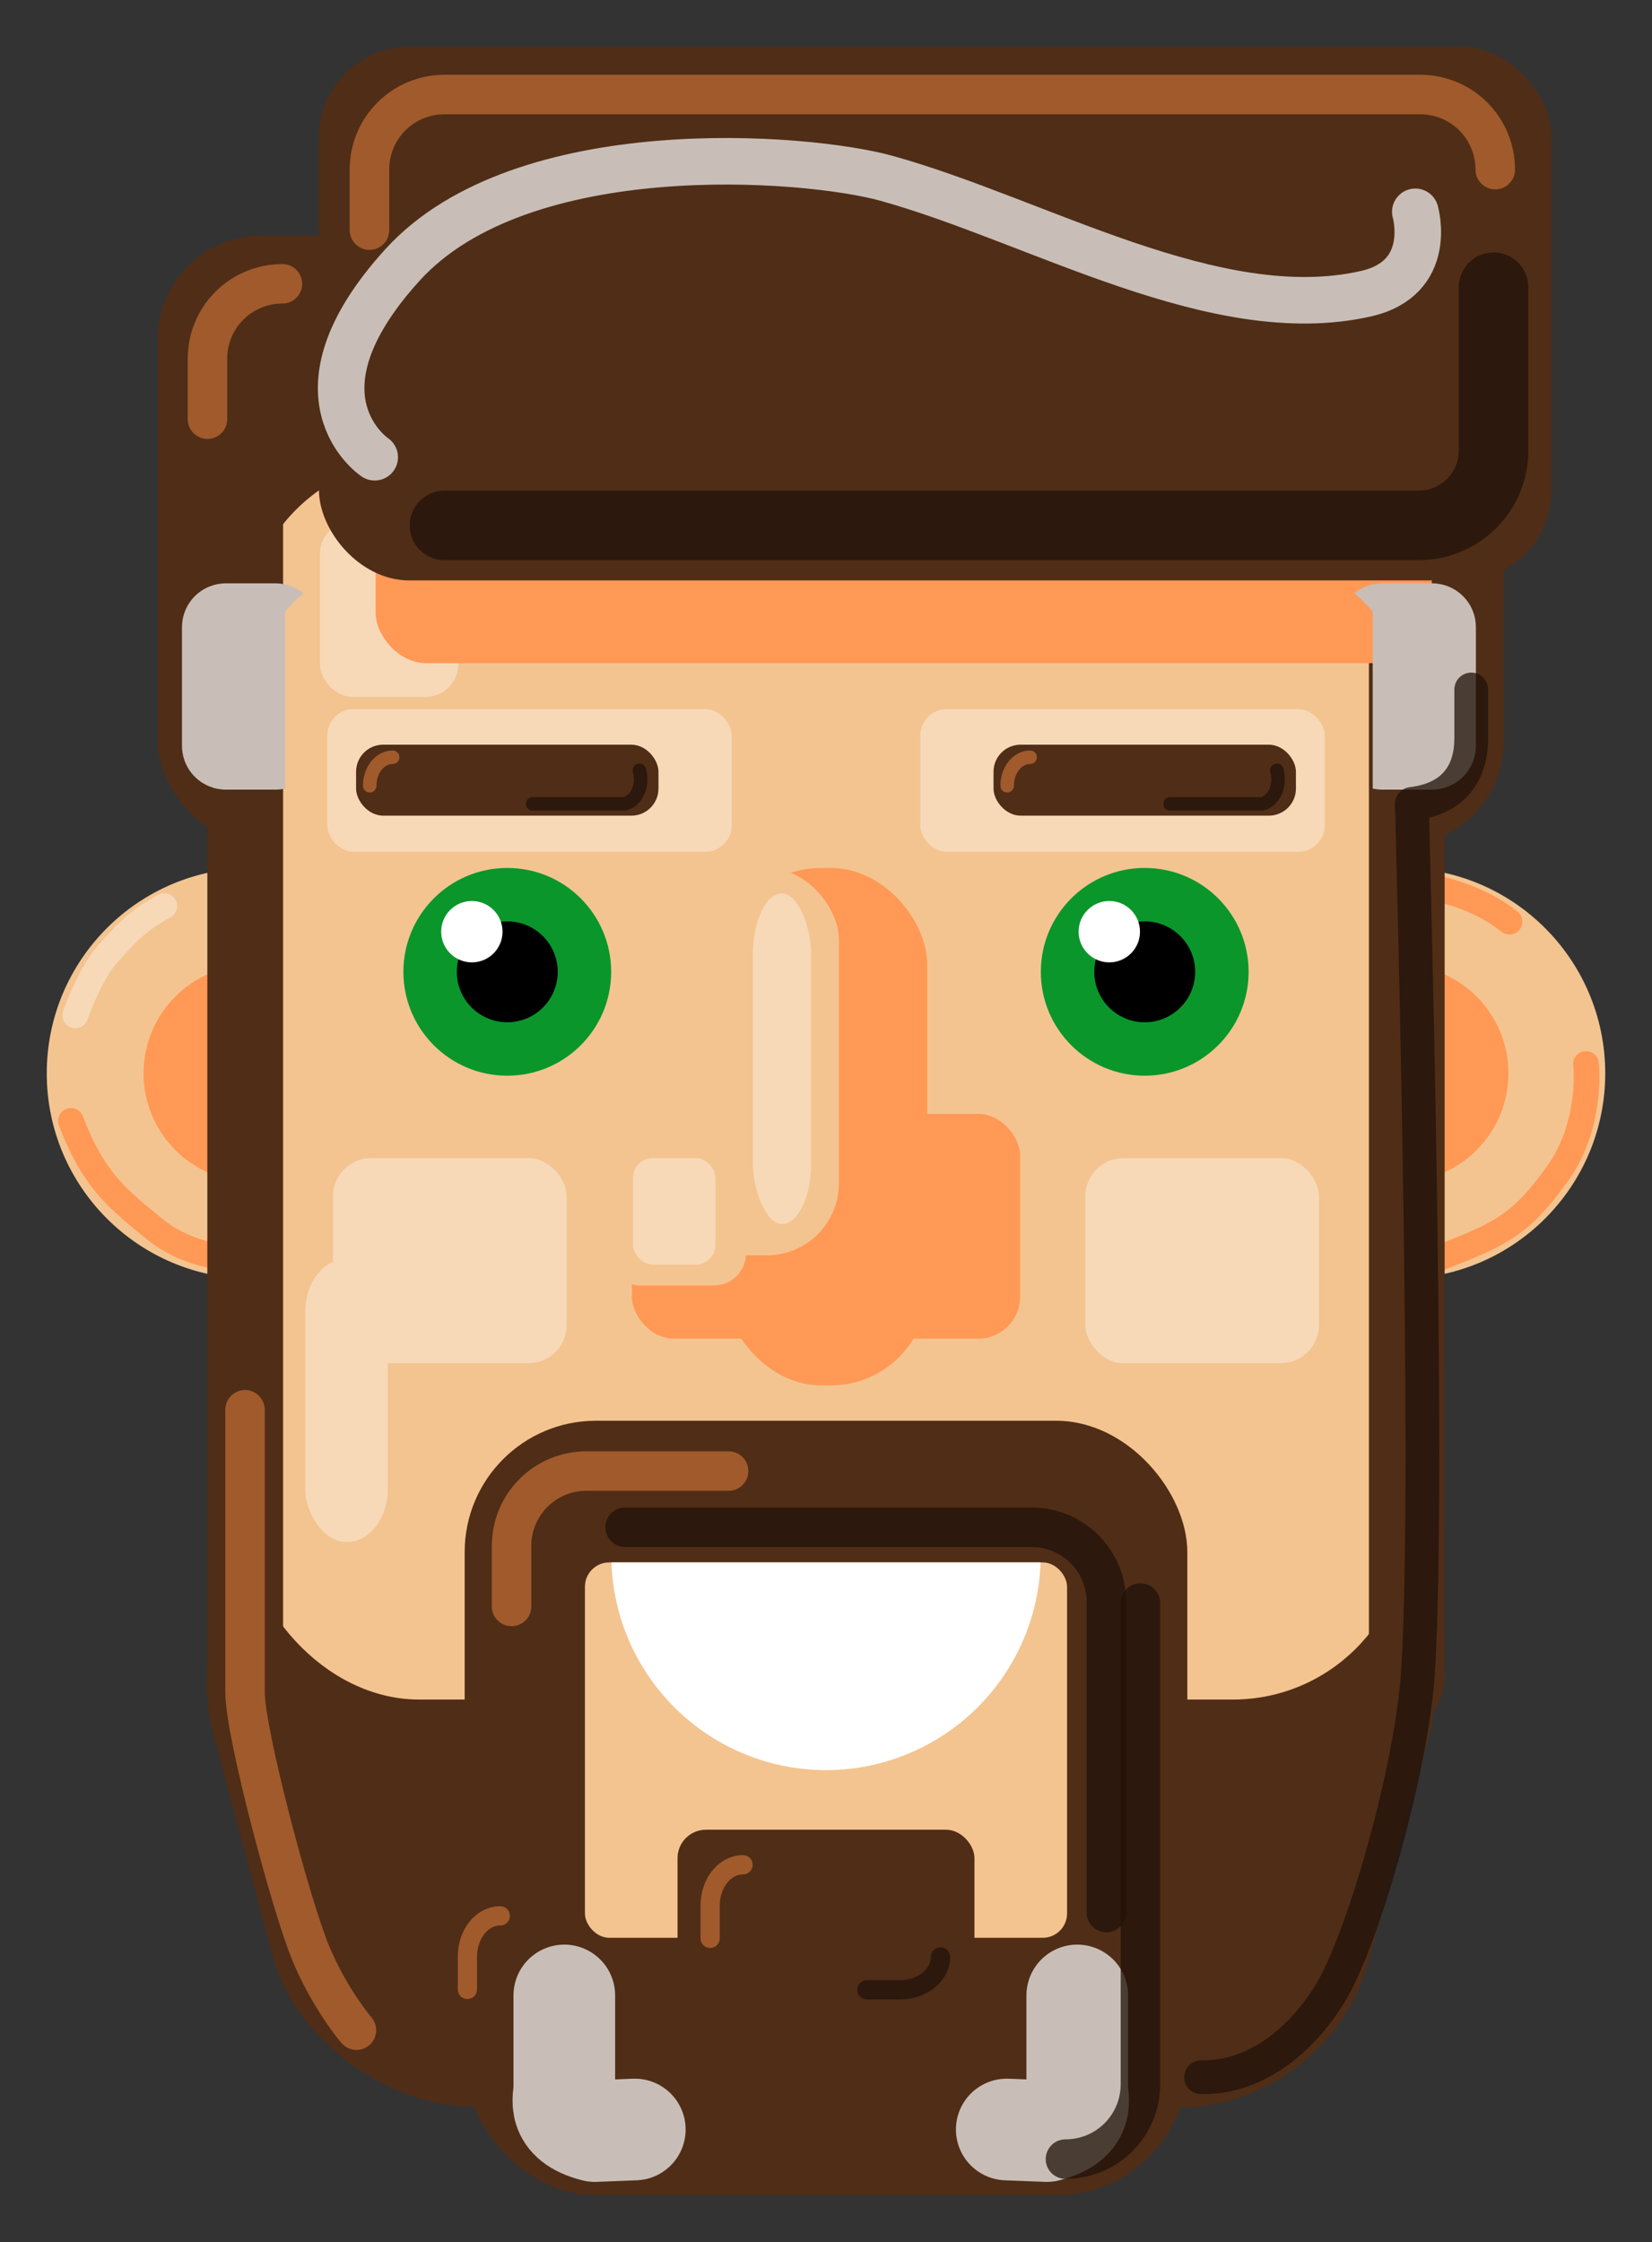 <?xml version="1.0" encoding="UTF-8" standalone="no"?>
<!-- Created with Inkscape (http://www.inkscape.org/) -->

<svg
   xmlns:dc="http://purl.org/dc/elements/1.1/"
   xmlns:cc="http://creativecommons.org/ns#"
   xmlns:rdf="http://www.w3.org/1999/02/22-rdf-syntax-ns#"
   xmlns:svg="http://www.w3.org/2000/svg"
   xmlns="http://www.w3.org/2000/svg"
   xmlns:sodipodi="http://sodipodi.sourceforge.net/DTD/sodipodi-0.dtd"
   xmlns:inkscape="http://www.inkscape.org/namespaces/inkscape"
   width="353.411"
   height="479.65"
   viewBox="0 0 93.507 126.908"
   version="1.1"
   id="svg8"
   inkscape:version="0.92.4 (5da689c313, 2019-01-14)"
   sodipodi:docname="Cédric Maria-Sube.svg">
  <rect x="0" y="0" width="93.507" height="126.908" fill="#333333" stroke="none"/>
  <defs
     id="defs2" />
  <sodipodi:namedview
     id="base"
     pagecolor="#ffffff"
     bordercolor="#666666"
     borderopacity="1.0"
     inkscape:pageopacity="0.0"
     inkscape:pageshadow="2"
     inkscape:zoom="0.50304499"
     inkscape:cx="91.898227"
     inkscape:cy="377.55786"
     inkscape:document-units="mm"
     inkscape:current-layer="layer1"
     showgrid="false"
     inkscape:window-width="1920"
     inkscape:window-height="1001"
     inkscape:window-x="-9"
     inkscape:window-y="-9"
     inkscape:window-maximized="1"
     fit-margin-top="10"
     fit-margin-left="10"
     fit-margin-bottom="10"
     fit-margin-right="10"
     inkscape:snap-global="true"
     units="px"
     inkscape:pagecheckerboard="false" />
  <g
     inkscape:label="Calque 1"
     inkscape:groupmode="layer"
     id="layer1"
     transform="translate(-58.702,-71.184)">
    <g
       id="g886"
       transform="translate(0.143)"
       inkscape:label="ears">
      <g
         transform="translate(33.409,13.877)"
         id="g872">
        <circle
           style="opacity:1;vector-effect:none;fill:#f3c490;fill-opacity:1;stroke:none;stroke-width:0.265;stroke-linecap:round;stroke-linejoin:round;stroke-miterlimit:4;stroke-dasharray:none;stroke-dashoffset:0;stroke-opacity:0"
           id="path866"
           cx="39.422"
           cy="118.063"
           r="11.626" />
        <circle
           r="6.147"
           cy="118.063"
           cx="39.422"
           id="circle868"
           style="opacity:1;vector-effect:none;fill:#ff9955;fill-opacity:1;stroke:none;stroke-width:0.14;stroke-linecap:round;stroke-linejoin:round;stroke-miterlimit:4;stroke-dasharray:none;stroke-dashoffset:0;stroke-opacity:0" />
      </g>
      <g
         id="g878"
         transform="translate(98.371,13.877)"
         inkscape:label="left ear">
        <circle
           r="11.626"
           cy="118.063"
           cx="39.422"
           id="circle874"
           style="opacity:1;vector-effect:none;fill:#f3c490;fill-opacity:1;stroke:none;stroke-width:0.265;stroke-linecap:round;stroke-linejoin:round;stroke-miterlimit:4;stroke-dasharray:none;stroke-dashoffset:0;stroke-opacity:0" />
        <circle
           style="opacity:1;vector-effect:none;fill:#ff9955;fill-opacity:1;stroke:none;stroke-width:0.14;stroke-linecap:round;stroke-linejoin:round;stroke-miterlimit:4;stroke-dasharray:none;stroke-dashoffset:0;stroke-opacity:0"
           id="circle876"
           cx="39.422"
           cy="118.063"
           r="6.147" />
      </g>
    </g>
    <rect
       style="opacity:1;vector-effect:none;fill:#502d16;fill-opacity:1;stroke:none;stroke-width:0.196;stroke-linecap:round;stroke-linejoin:round;stroke-miterlimit:4;stroke-dasharray:none;stroke-dashoffset:0;stroke-opacity:0"
       id="rect860"
       width="27.476"
       height="35.822"
       x="151.2"
       y="116.157"
       ry="11.333"
       transform="rotate(15)" />
    <rect
       ry="5.844"
       y="84.521"
       x="67.632"
       height="34.486"
       width="22.996"
       id="rect901"
       style="opacity:1;vector-effect:none;fill:#502d16;fill-opacity:1;stroke:none;stroke-width:0.176;stroke-linecap:round;stroke-linejoin:round;stroke-miterlimit:4;stroke-dasharray:none;stroke-dashoffset:0;stroke-opacity:0" />
    <rect
       style="opacity:1;vector-effect:none;fill:#502d16;fill-opacity:1;stroke:none;stroke-width:0.176;stroke-linecap:round;stroke-linejoin:round;stroke-miterlimit:4;stroke-dasharray:none;stroke-dashoffset:0;stroke-opacity:0"
       id="rect903"
       width="22.996"
       height="34.486"
       x="120.818"
       y="84.521"
       ry="5.844" />
    <rect
       ry="11.333"
       y="170.608"
       x="24.537"
       height="35.822"
       width="27.476"
       id="rect914"
       style="opacity:1;vector-effect:none;fill:#502d16;fill-opacity:1;stroke:none;stroke-width:0.196;stroke-linecap:round;stroke-linejoin:round;stroke-miterlimit:4;stroke-dasharray:none;stroke-dashoffset:0;stroke-opacity:0"
       transform="rotate(-15)" />
    <rect
       style="opacity:1;vector-effect:none;fill:#f3c490;fill-opacity:1;stroke:none;stroke-width:0.244;stroke-linecap:round;stroke-linejoin:round;stroke-miterlimit:4;stroke-dasharray:none;stroke-dashoffset:0;stroke-opacity:0"
       id="rect815"
       width="65.768"
       height="70.24"
       x="72.571"
       y="97.147"
       ry="9.859"
       inkscape:label="face" />
    <rect
       ry="5.445"
       y="120.314"
       x="99.728"
       height="29.29"
       width="11.454"
       id="rect817"
       style="opacity:1;vector-effect:none;fill:#ff9955;fill-opacity:1;stroke:none;stroke-width:0.294;stroke-linecap:round;stroke-linejoin:round;stroke-miterlimit:4;stroke-dasharray:none;stroke-dashoffset:0;stroke-opacity:0"
       inkscape:label="nose" />
    <rect
       style="opacity:1;vector-effect:none;fill:#502d16;fill-opacity:1;stroke:none;stroke-width:0.265;stroke-linecap:round;stroke-linejoin:round;stroke-miterlimit:4;stroke-dasharray:none;stroke-dashoffset:0;stroke-opacity:0"
       id="rect856"
       width="40.903"
       height="43.84"
       x="85.004"
       y="151.605"
       ry="7.429" />
    <path
       style="opacity:1;vector-effect:none;fill:none;fill-opacity:1;stroke:#ff9955;stroke-width:1.454;stroke-linecap:round;stroke-linejoin:round;stroke-miterlimit:4;stroke-dasharray:none;stroke-dashoffset:0;stroke-opacity:1"
       d="m 148.473,131.407 c 0,0 0.403,3.437 -1.644,6.257 -2.046,2.821 -3.104,3.346 -6.554,4.685"
       id="path2276"
       inkscape:connector-curvature="0"
       sodipodi:nodetypes="czc" />
    <path
       sodipodi:nodetypes="cc"
       inkscape:connector-curvature="0"
       id="path2278"
       d="m 138.817,121.242 c 0,0 3.164,0.347 5.325,2.115"
       style="opacity:1;vector-effect:none;fill:none;fill-opacity:1;stroke:#ff9955;stroke-width:1.454;stroke-linecap:round;stroke-linejoin:round;stroke-miterlimit:4;stroke-dasharray:none;stroke-dashoffset:0;stroke-opacity:1" />
    <path
       sodipodi:nodetypes="czc"
       inkscape:connector-curvature="0"
       id="path2280"
       d="m 71.465,142.355 c 0,0 -2.192,-0.096 -4.069,-1.647 -1.877,-1.551 -3.378,-2.615 -4.678,-6.08"
       style="opacity:1;vector-effect:none;fill:none;fill-opacity:1;stroke:#ff9955;stroke-width:1.454;stroke-linecap:round;stroke-linejoin:round;stroke-miterlimit:4;stroke-dasharray:none;stroke-dashoffset:0;stroke-opacity:1" />
    <g
       id="g2175"
       transform="matrix(1,0,0,0.867,0,12.469)">
      <rect
         style="opacity:1;vector-effect:none;fill:#502d16;fill-opacity:1;stroke:none;stroke-width:0.121;stroke-linecap:round;stroke-linejoin:round;stroke-miterlimit:4;stroke-dasharray:none;stroke-dashoffset:0;stroke-opacity:0"
         id="rect897"
         width="4.287"
         height="86.871"
         x="70.438"
         y="93.608"
         ry="3.48" />
      <rect
         ry="3.48"
         y="93.608"
         x="136.186"
         height="86.871"
         width="4.287"
         id="rect899"
         style="opacity:1;vector-effect:none;fill:#502d16;fill-opacity:1;stroke:none;stroke-width:0.121;stroke-linecap:round;stroke-linejoin:round;stroke-miterlimit:4;stroke-dasharray:none;stroke-dashoffset:0;stroke-opacity:0" />
    </g>
    <rect
       inkscape:label="nose"
       style="opacity:1;vector-effect:none;fill:#f7d9b8;fill-opacity:1;stroke:none;stroke-width:0.142;stroke-linecap:round;stroke-linejoin:round;stroke-miterlimit:4;stroke-dasharray:none;stroke-dashoffset:0;stroke-opacity:0"
       id="rect2245"
       width="7.829"
       height="9.95"
       x="76.813"
       y="100.682"
       ry="1.85" />
    <rect
       ry="2.862"
       y="93.326"
       x="79.964"
       height="15.396"
       width="59.781"
       id="rect2243"
       style="opacity:1;vector-effect:none;fill:#ff9955;fill-opacity:1;stroke:none;stroke-width:0.487;stroke-linecap:round;stroke-linejoin:round;stroke-miterlimit:4;stroke-dasharray:none;stroke-dashoffset:0;stroke-opacity:0"
       inkscape:label="nose" />
    <rect
       ry="5.119"
       y="73.83"
       x="76.756"
       height="30.21"
       width="69.768"
       id="rect905"
       style="opacity:1;vector-effect:none;fill:#502d16;fill-opacity:1;stroke:none;stroke-width:0.287;stroke-linecap:round;stroke-linejoin:round;stroke-miterlimit:4;stroke-dasharray:none;stroke-dashoffset:0;stroke-opacity:0" />
    <path
       style="opacity:1;vector-effect:none;fill:none;fill-opacity:1;stroke:#a05a2c;stroke-width:8.447;stroke-linecap:round;stroke-linejoin:round;stroke-miterlimit:4;stroke-dasharray:none;stroke-dashoffset:0;stroke-opacity:1"
       d="m 540.896,304.848 c 0,-8.884 -7.153,-16.035 -16.037,-16.035 H 316.463 c -8.884,0 -16.035,7.151 -16.035,16.035 v 12.926"
       id="rect926"
       inkscape:connector-curvature="0"
       sodipodi:nodetypes="csssc"
       transform="scale(0.265)" />
    <path
       sodipodi:nodetypes="csc"
       inkscape:connector-curvature="0"
       id="path931"
       d="m 74.688,87.249 c -2.351,0 -4.243,1.892 -4.243,4.243 v 3.42"
       style="opacity:1;vector-effect:none;fill:none;fill-opacity:1;stroke:#a05a2c;stroke-width:2.235;stroke-linecap:round;stroke-linejoin:round;stroke-miterlimit:4;stroke-dasharray:none;stroke-dashoffset:0;stroke-opacity:1" />
    <path
       style="opacity:1;vector-effect:none;fill:none;fill-opacity:1;stroke:#a05a2c;stroke-width:2.235;stroke-linecap:round;stroke-linejoin:round;stroke-miterlimit:4;stroke-dasharray:none;stroke-dashoffset:0;stroke-opacity:1"
       d="m 99.943,154.453 h -8.042 c -2.351,0 -4.243,1.892 -4.243,4.243 v 3.42"
       id="rect926-0"
       inkscape:connector-curvature="0"
       sodipodi:nodetypes="cssc" />
    <rect
       style="opacity:1;vector-effect:none;fill:#f3c490;fill-opacity:1;stroke:none;stroke-width:0.086;stroke-linecap:round;stroke-linejoin:round;stroke-miterlimit:4;stroke-dasharray:none;stroke-dashoffset:0;stroke-opacity:0"
       id="rect815-1"
       width="27.289"
       height="21.248"
       x="91.811"
       y="159.624"
       ry="1.376" />
    <path
       style="opacity:1;vector-effect:none;fill:#ffffff;fill-opacity:1;stroke:none;stroke-width:0.274;stroke-linecap:round;stroke-linejoin:round;stroke-miterlimit:4;stroke-dasharray:none;stroke-dashoffset:0;stroke-opacity:0"
       d="m 93.312,159.624 a 12.161,12.161 0 0 0 12.147,11.759 12.161,12.161 0 0 0 12.141,-11.759 z"
       id="path851"
       inkscape:connector-curvature="0"
       inkscape:label="teeth" />
    <rect
       ry="1.605"
       y="174.756"
       x="97.053"
       height="9.472"
       width="16.805"
       id="rect978"
       style="opacity:1;vector-effect:none;fill:#502d16;fill-opacity:1;stroke:none;stroke-width:0.079;stroke-linecap:round;stroke-linejoin:round;stroke-miterlimit:4;stroke-dasharray:none;stroke-dashoffset:0;stroke-opacity:0" />
    <path
       sodipodi:nodetypes="csc"
       inkscape:connector-curvature="0"
       id="path931-9"
       d="m 100.76,176.738 c -1.031,0 -1.861,1.029 -1.861,2.306 v 1.859"
       style="opacity:1;vector-effect:none;fill:none;fill-opacity:1;stroke:#a05a2c;stroke-width:1.091;stroke-linecap:round;stroke-linejoin:round;stroke-miterlimit:4;stroke-dasharray:none;stroke-dashoffset:0;stroke-opacity:1" />
    <path
       sodipodi:nodetypes="cscc"
       inkscape:connector-curvature="0"
       id="path1084"
       d="m 119.677,184.135 v 5.271 c 0,0.507 0.525,1.839 -1.726,2.407 l -2.264,-0.089"
       style="opacity:1;vector-effect:none;fill:#c8beb7;fill-opacity:1;stroke:#c8beb7;stroke-width:5.754;stroke-linecap:round;stroke-linejoin:round;stroke-miterlimit:4;stroke-dasharray:none;stroke-dashoffset:0;stroke-opacity:1" />
    <path
       sodipodi:nodetypes="csc"
       inkscape:connector-curvature="0"
       id="path931-7-2"
       d="m 119.01,193.4 c 2.351,0 4.243,-1.892 4.243,-4.243 v -27.232"
       style="opacity:0.75;vector-effect:none;fill:none;fill-opacity:1;stroke:#211209;stroke-width:2.235;stroke-linecap:round;stroke-linejoin:round;stroke-miterlimit:4;stroke-dasharray:none;stroke-dashoffset:0;stroke-opacity:1" />
    <g
       id="g2253"
       transform="translate(0.044)">
      <rect
         ry="1.501"
         y="111.323"
         x="77.183"
         height="8.077"
         width="22.892"
         id="rect2247"
         style="opacity:1;vector-effect:none;fill:#f7d9b8;fill-opacity:1;stroke:none;stroke-width:0.218;stroke-linecap:round;stroke-linejoin:round;stroke-miterlimit:4;stroke-dasharray:none;stroke-dashoffset:0;stroke-opacity:0"
         inkscape:label="nose" />
      <rect
         inkscape:label="nose"
         style="opacity:1;vector-effect:none;fill:#f7d9b8;fill-opacity:1;stroke:none;stroke-width:0.218;stroke-linecap:round;stroke-linejoin:round;stroke-miterlimit:4;stroke-dasharray:none;stroke-dashoffset:0;stroke-opacity:0"
         id="rect2249"
         width="22.892"
         height="8.077"
         x="110.748"
         y="111.323"
         ry="1.501" />
    </g>
    <g
       id="g2218"
       inkscape:label="eyebrows">
      <g
         inkscape:label="right eyebrow"
         id="g1066">
        <rect
           style="opacity:1;vector-effect:none;fill:#502d16;fill-opacity:1;stroke:none;stroke-width:0.052;stroke-linecap:round;stroke-linejoin:round;stroke-miterlimit:4;stroke-dasharray:none;stroke-dashoffset:0;stroke-opacity:0"
           id="rect916"
           width="17.116"
           height="4.017"
           x="78.857"
           y="113.337"
           ry="1.531" />
        <path
           style="opacity:1;vector-effect:none;fill:none;fill-opacity:1;stroke:#a05a2c;stroke-width:0.764;stroke-linecap:round;stroke-linejoin:round;stroke-miterlimit:4;stroke-dasharray:none;stroke-dashoffset:0;stroke-opacity:1"
           d="m 80.931,114.048 c -0.722,0 -1.302,0.72 -1.302,1.614"
           id="path1029"
           inkscape:connector-curvature="0"
           sodipodi:nodetypes="cc" />
        <path
           style="opacity:0.75;vector-effect:none;fill:none;fill-opacity:1;stroke:#211209;stroke-width:2.886;stroke-linecap:round;stroke-linejoin:round;stroke-miterlimit:4;stroke-dasharray:none;stroke-dashoffset:0;stroke-opacity:1"
           d="m 335.287,440.334 h 19.631 c 1.317,-0.353 2.33,-1.328 2.904,-2.624 0.574,-1.295 0.709,-2.91 0.272,-4.542"
           transform="scale(0.265)"
           id="path1043"
           inkscape:connector-curvature="0"
           sodipodi:nodetypes="ccsc" />
      </g>
      <g
         inkscape:label="left eyebrow"
         transform="translate(36.081)"
         id="g1074">
        <rect
           ry="1.531"
           y="113.337"
           x="78.857"
           height="4.017"
           width="17.116"
           id="rect1068"
           style="opacity:1;vector-effect:none;fill:#502d16;fill-opacity:1;stroke:none;stroke-width:0.052;stroke-linecap:round;stroke-linejoin:round;stroke-miterlimit:4;stroke-dasharray:none;stroke-dashoffset:0;stroke-opacity:0" />
        <path
           sodipodi:nodetypes="cc"
           inkscape:connector-curvature="0"
           id="path1070"
           d="m 80.931,114.048 c -0.722,0 -1.302,0.72 -1.302,1.614"
           style="opacity:1;vector-effect:none;fill:none;fill-opacity:1;stroke:#a05a2c;stroke-width:0.764;stroke-linecap:round;stroke-linejoin:round;stroke-miterlimit:4;stroke-dasharray:none;stroke-dashoffset:0;stroke-opacity:1" />
        <path
           sodipodi:nodetypes="ccsc"
           inkscape:connector-curvature="0"
           id="path1072"
           transform="scale(0.265)"
           d="m 335.287,440.334 h 19.631 c 1.317,-0.353 2.33,-1.328 2.904,-2.624 0.574,-1.295 0.709,-2.91 0.272,-4.542"
           style="opacity:0.75;vector-effect:none;fill:none;fill-opacity:1;stroke:#211209;stroke-width:2.886;stroke-linecap:round;stroke-linejoin:round;stroke-miterlimit:4;stroke-dasharray:none;stroke-dashoffset:0;stroke-opacity:1" />
      </g>
    </g>
    <path
       sodipodi:nodetypes="cssc"
       inkscape:connector-curvature="0"
       id="path1076"
       d="m 83.86,100.924 h 55.138 c 2.351,0 4.243,-1.892 4.243,-4.243 V 87.441"
       style="opacity:0.75;vector-effect:none;fill:none;fill-opacity:1;stroke:#211209;stroke-width:3.935;stroke-linecap:round;stroke-linejoin:round;stroke-miterlimit:4;stroke-dasharray:none;stroke-dashoffset:0;stroke-opacity:1" />
    <path
       style="opacity:0.75;vector-effect:none;fill:none;fill-opacity:1;stroke:#211209;stroke-width:2.235;stroke-linecap:round;stroke-linejoin:round;stroke-miterlimit:4;stroke-dasharray:none;stroke-dashoffset:0;stroke-opacity:1"
       d="m 121.328,179.443 v -17.567 c 0,-2.351 -1.892,-4.243 -4.243,-4.243 H 94.087"
       id="path1078"
       inkscape:connector-curvature="0"
       sodipodi:nodetypes="cssc" />
    <path
       sodipodi:nodetypes="cszc"
       inkscape:connector-curvature="0"
       id="path1080"
       d="m 72.571,150.983 v 15.98 c 0,2.351 2.631,12.174 3.724,14.792 1.092,2.618 2.583,4.348 2.583,4.348"
       style="opacity:1;vector-effect:none;fill:none;fill-opacity:1;stroke:#a05a2c;stroke-width:2.235;stroke-linecap:round;stroke-linejoin:round;stroke-miterlimit:4;stroke-dasharray:none;stroke-dashoffset:0;stroke-opacity:1" />
    <path
       style="opacity:1;vector-effect:none;fill:#c8beb7;fill-opacity:1;stroke:#c8beb7;stroke-width:5.754;stroke-linecap:round;stroke-linejoin:round;stroke-miterlimit:4;stroke-dasharray:none;stroke-dashoffset:0;stroke-opacity:1"
       d="m 90.643,184.135 v 5.271 c 0,0.507 -0.525,1.839 1.726,2.407 l 2.264,-0.089"
       id="path1082"
       inkscape:connector-curvature="0"
       sodipodi:nodetypes="cscc" />
    <path
       sodipodi:nodetypes="csszc"
       inkscape:connector-curvature="0"
       id="path1088"
       d="m 138.812,83.174 c 0,0 1.089,3.76 -2.807,4.638 -8.511,1.919 -18.558,-4.153 -27.119,-6.533 -4.523,-1.258 -20.627,-2.542 -27.394,4.893 -6.767,7.436 -1.581,10.894 -1.581,10.894"
       style="opacity:1;vector-effect:none;fill:none;fill-opacity:1;stroke:#c8beb7;stroke-width:2.635;stroke-linecap:round;stroke-linejoin:round;stroke-miterlimit:4;stroke-dasharray:none;stroke-dashoffset:0;stroke-opacity:1" />
    <path
       style="opacity:1;vector-effect:none;fill:#c8beb7;fill-opacity:1;stroke:none;stroke-width:0.666;stroke-linecap:round;stroke-linejoin:round;stroke-miterlimit:4;stroke-dasharray:none;stroke-dashoffset:0;stroke-opacity:0"
       d="m 269.764,393.221 c -0.322,0 -0.64,0.017 -0.953,0.049 -0.003,2.6e-4 -0.005,-2.6e-4 -0.008,0 -0.202,0.02 -0.398,0.057 -0.596,0.09 -0.091,0.015 -0.185,0.023 -0.275,0.041 -0.001,2.5e-4 -0.003,-2.5e-4 -0.004,0 -0.295,0.058 -0.583,0.132 -0.867,0.217 -0.277,0.083 -0.549,0.18 -0.814,0.287 -0.008,0.003 -0.016,0.005 -0.023,0.008 -3.43,1.392 -5.838,4.746 -5.838,8.688 v 25.303 c 0,3.941 2.408,7.295 5.838,8.688 0.008,0.003 0.016,0.005 0.023,0.008 0.266,0.107 0.537,0.204 0.814,0.287 0.284,0.085 0.573,0.159 0.867,0.217 10e-4,2.5e-4 0.003,-2.4e-4 0.004,0 0.09,0.018 0.184,0.026 0.275,0.041 0.198,0.033 0.394,0.07 0.596,0.09 0.003,2.7e-4 0.005,-2.6e-4 0.008,0 0.313,0.032 0.631,0.049 0.953,0.049 h 4.521 6.1 c 0.702,0 1.382,-0.082 2.039,-0.227 v -37.811 c 1.191,-1.407 2.493,-2.719 3.893,-3.918 -1.111,-0.906 -2.44,-1.554 -3.893,-1.875 v -0.004 c -0.021,-0.005 -0.043,-0.007 -0.065,-0.012 -0.262,-0.056 -0.527,-0.099 -0.797,-0.133 -0.069,-0.009 -0.137,-0.02 -0.207,-0.027 -0.32,-0.033 -0.642,-0.055 -0.971,-0.055 z m 246.996,0 c -0.329,0 -0.651,0.022 -0.971,0.055 -0.069,0.007 -0.137,0.019 -0.205,0.027 -0.266,0.033 -0.529,0.076 -0.787,0.131 -0.026,0.005 -0.052,0.008 -0.078,0.014 v 0.004 c -1.454,0.321 -2.781,0.97 -3.893,1.877 1.401,1.2 2.701,2.512 3.893,3.92 v 37.807 c 0.657,0.145 1.339,0.227 2.041,0.227 h 6.098 4.523 c 0.322,0 0.64,-0.017 0.953,-0.049 0.003,-2.6e-4 0.005,2.7e-4 0.008,0 0.295,-0.03 0.585,-0.075 0.871,-0.131 10e-4,-2.5e-4 0.003,2.5e-4 0.004,0 0.295,-0.058 0.583,-0.132 0.867,-0.217 0.277,-0.083 0.549,-0.18 0.814,-0.287 0.008,-0.003 0.016,-0.005 0.023,-0.008 3.43,-1.392 5.838,-4.746 5.838,-8.688 v -25.303 c 0,-3.941 -2.408,-7.295 -5.838,-8.688 -0.008,-0.003 -0.016,-0.005 -0.023,-0.008 -0.266,-0.107 -0.537,-0.204 -0.814,-0.287 -0.284,-0.085 -0.573,-0.159 -0.867,-0.217 -10e-4,-2.5e-4 -0.003,2.5e-4 -0.004,0 -0.286,-0.057 -0.576,-0.101 -0.871,-0.131 -0.003,-2.6e-4 -0.005,2.6e-4 -0.008,0 -0.313,-0.032 -0.631,-0.049 -0.953,-0.049 z"
       transform="scale(0.265)"
       id="rect1090"
       inkscape:connector-curvature="0" />
    <path
       id="path995"
       style="opacity:0.75;vector-effect:none;fill:none;fill-opacity:1;stroke:#211209;stroke-width:1.909;stroke-linecap:round;stroke-linejoin:round;stroke-miterlimit:4;stroke-dasharray:none;stroke-dashoffset:0;stroke-opacity:1"
       d="m 126.687,188.764 c 3.269,0.067 5.978,-2.375 7.499,-5.08 1.733,-3.082 4.439,-12.36 4.787,-17.975 0.698,-11.231 -0.357,-49.02 -0.357,-49.02 2.445,-0.296 3.361,-1.822 3.361,-3.719 v -2.759"
       inkscape:connector-curvature="0"
       sodipodi:nodetypes="csscsc" />
    <g
       id="g2208"
       inkscape:label="eyes">
      <g
         inkscape:label="left eye"
         id="g2190">
        <circle
           style="opacity:1;vector-effect:none;fill:#0a962b;fill-opacity:1;stroke:none;stroke-width:0.265;stroke-linecap:round;stroke-linejoin:round;stroke-miterlimit:4;stroke-dasharray:none;stroke-dashoffset:0;stroke-opacity:0"
           id="path819"
           cx="87.415"
           cy="126.194"
           r="5.88" />
        <circle
           r="2.856"
           cy="126.194"
           cx="87.415"
           id="circle2185"
           style="opacity:1;vector-effect:none;fill:#000000;fill-opacity:1;stroke:none;stroke-width:0.129;stroke-linecap:round;stroke-linejoin:round;stroke-miterlimit:4;stroke-dasharray:none;stroke-dashoffset:0;stroke-opacity:0" />
        <circle
           r="1.737"
           cy="123.922"
           cx="85.41"
           id="circle829"
           style="opacity:1;vector-effect:none;fill:#ffffff;fill-opacity:1;stroke:none;stroke-width:0.078;stroke-linecap:round;stroke-linejoin:round;stroke-miterlimit:4;stroke-dasharray:none;stroke-dashoffset:0;stroke-opacity:0" />
      </g>
      <g
         inkscape:label="right eye"
         transform="translate(36.081)"
         id="g2198">
        <circle
           r="5.88"
           cy="126.194"
           cx="87.415"
           id="circle2192"
           style="opacity:1;vector-effect:none;fill:#0a962b;fill-opacity:1;stroke:none;stroke-width:0.265;stroke-linecap:round;stroke-linejoin:round;stroke-miterlimit:4;stroke-dasharray:none;stroke-dashoffset:0;stroke-opacity:0" />
        <circle
           style="opacity:1;vector-effect:none;fill:#000000;fill-opacity:1;stroke:none;stroke-width:0.129;stroke-linecap:round;stroke-linejoin:round;stroke-miterlimit:4;stroke-dasharray:none;stroke-dashoffset:0;stroke-opacity:0"
           id="circle2194"
           cx="87.415"
           cy="126.194"
           r="2.856" />
        <circle
           style="opacity:1;vector-effect:none;fill:#ffffff;fill-opacity:1;stroke:none;stroke-width:0.078;stroke-linecap:round;stroke-linejoin:round;stroke-miterlimit:4;stroke-dasharray:none;stroke-dashoffset:0;stroke-opacity:0"
           id="circle2196"
           cx="85.41"
           cy="123.922"
           r="1.737" />
      </g>
    </g>
    <rect
       inkscape:label="nose"
       style="opacity:1;vector-effect:none;fill:#ff9955;fill-opacity:1;stroke:none;stroke-width:0.269;stroke-linecap:round;stroke-linejoin:round;stroke-miterlimit:4;stroke-dasharray:none;stroke-dashoffset:0;stroke-opacity:0"
       id="rect2220"
       width="21.974"
       height="12.722"
       x="94.469"
       y="134.236"
       ry="2.365" />
    <rect
       inkscape:label="nose"
       style="opacity:1;vector-effect:none;fill:#f3c490;fill-opacity:1;stroke:none;stroke-width:0.23;stroke-linecap:round;stroke-linejoin:round;stroke-miterlimit:4;stroke-dasharray:none;stroke-dashoffset:0;stroke-opacity:0"
       id="rect2222"
       width="9.34"
       height="21.926"
       x="96.846"
       y="120.314"
       ry="4.076" />
    <rect
       inkscape:label="nose"
       style="opacity:1;vector-effect:none;fill:#f3c490;fill-opacity:1;stroke:none;stroke-width:0.14;stroke-linecap:round;stroke-linejoin:round;stroke-miterlimit:4;stroke-dasharray:none;stroke-dashoffset:0;stroke-opacity:0"
       id="rect2222-9"
       width="7.838"
       height="9.71"
       x="93.088"
       y="134.236"
       ry="1.805" />
    <rect
       ry="1.121"
       y="136.738"
       x="94.531"
       height="6.032"
       width="4.668"
       id="rect2239"
       style="opacity:1;vector-effect:none;fill:#f7d9b8;fill-opacity:1;stroke:none;stroke-width:0.085;stroke-linecap:round;stroke-linejoin:round;stroke-miterlimit:4;stroke-dasharray:none;stroke-dashoffset:0;stroke-opacity:0"
       inkscape:label="nose" />
    <rect
       ry="3.477"
       y="121.761"
       x="101.316"
       height="18.705"
       width="3.302"
       id="rect2241"
       style="opacity:1;vector-effect:none;fill:#f7d9b8;fill-opacity:1;stroke:none;stroke-width:0.126;stroke-linecap:round;stroke-linejoin:round;stroke-miterlimit:4;stroke-dasharray:none;stroke-dashoffset:0;stroke-opacity:0"
       inkscape:label="nose" />
    <g
       id="g2274"
       transform="translate(-0.057)">
      <rect
         inkscape:label="nose"
         style="opacity:1;vector-effect:none;fill:#f7d9b8;fill-opacity:1;stroke:none;stroke-width:0.199;stroke-linecap:round;stroke-linejoin:round;stroke-miterlimit:4;stroke-dasharray:none;stroke-dashoffset:0;stroke-opacity:0"
         id="rect2239-4"
         width="13.222"
         height="11.611"
         x="120.193"
         y="136.738"
         ry="2.158" />
      <rect
         ry="2.158"
         y="136.738"
         x="77.609"
         height="11.611"
         width="13.222"
         id="rect2270"
         style="opacity:1;vector-effect:none;fill:#f7d9b8;fill-opacity:1;stroke:none;stroke-width:0.199;stroke-linecap:round;stroke-linejoin:round;stroke-miterlimit:4;stroke-dasharray:none;stroke-dashoffset:0;stroke-opacity:0"
         inkscape:label="nose" />
    </g>
    <path
       style="opacity:1;vector-effect:none;fill:none;fill-opacity:1;stroke:#f7d9b8;stroke-width:1.454;stroke-linecap:round;stroke-linejoin:round;stroke-miterlimit:4;stroke-dasharray:none;stroke-dashoffset:0;stroke-opacity:1"
       d="m 62.964,128.657 c 0,0 0.819,-2.323 1.779,-3.412 0.96,-1.088 1.694,-1.931 3.253,-2.771"
       id="path2282"
       inkscape:connector-curvature="0"
       sodipodi:nodetypes="czc" />
    <rect
       inkscape:label="nose"
       style="opacity:1;vector-effect:none;fill:#f7d9b8;fill-opacity:1;stroke:none;stroke-width:0.139;stroke-linecap:round;stroke-linejoin:round;stroke-miterlimit:4;stroke-dasharray:none;stroke-dashoffset:0;stroke-opacity:0"
       id="rect2284"
       width="4.668"
       height="16.025"
       x="75.981"
       y="142.448"
       ry="2.979" />
    <path
       style="opacity:1;vector-effect:none;fill:none;fill-opacity:1;stroke:#a05a2c;stroke-width:1.091;stroke-linecap:round;stroke-linejoin:round;stroke-miterlimit:4;stroke-dasharray:none;stroke-dashoffset:0;stroke-opacity:1"
       d="m 87.019,179.63 c -1.031,0 -1.861,1.029 -1.861,2.306 v 1.859"
       id="path2286"
       inkscape:connector-curvature="0"
       sodipodi:nodetypes="csc" />
    <path
       style="opacity:1;vector-effect:none;fill:none;fill-opacity:1;stroke:#2d180d;stroke-width:1.091;stroke-linecap:round;stroke-linejoin:round;stroke-miterlimit:4;stroke-dasharray:none;stroke-dashoffset:0;stroke-opacity:1"
       d="m 111.936,181.956 c 0,1.031 -1.029,1.861 -2.306,1.861 h -1.859"
       id="path2288"
       inkscape:connector-curvature="0"
       sodipodi:nodetypes="csc" />
  </g>
</svg>

